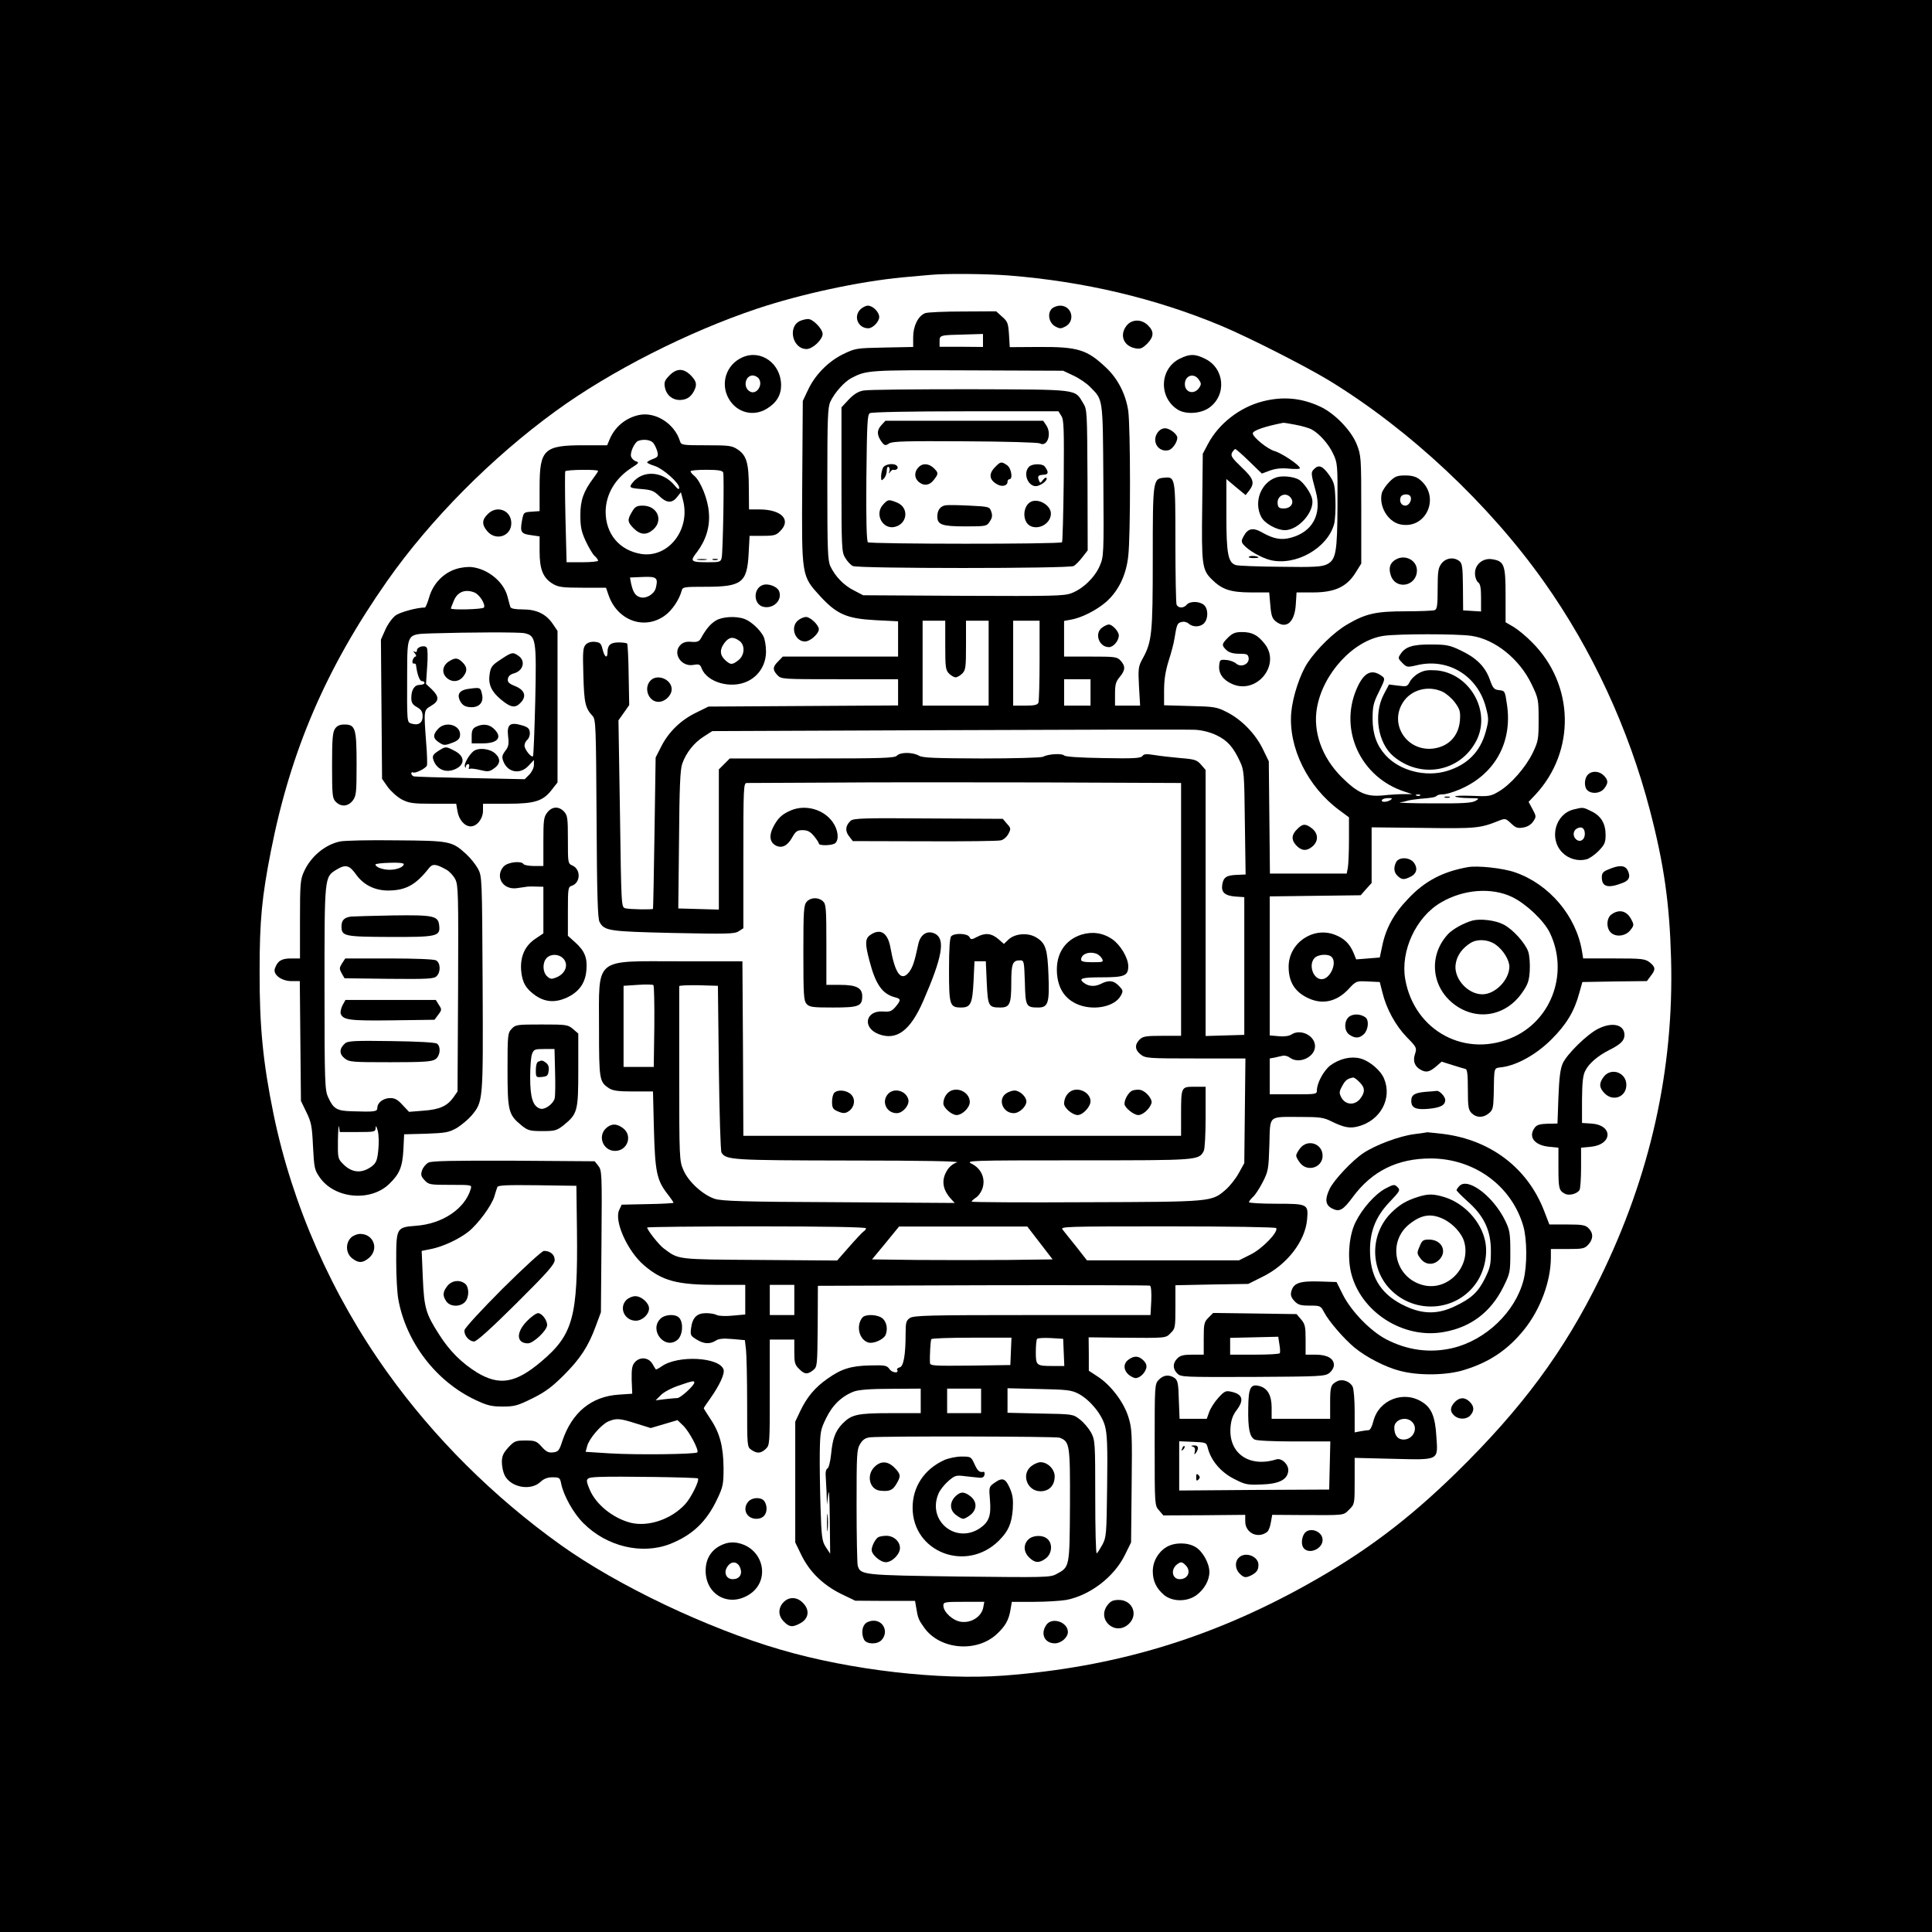 <?xml version="1.0" standalone="no"?>
<!DOCTYPE svg PUBLIC "-//W3C//DTD SVG 20010904//EN"
 "http://www.w3.org/TR/2001/REC-SVG-20010904/DTD/svg10.dtd">
<svg version="1.0" xmlns="http://www.w3.org/2000/svg"
 width="1024pt" height="1024pt" viewBox="0 0 1024 1024"
 preserveAspectRatio="xMidYMid meet">

<g transform="translate(0,1024) scale(0.1,-0.1)"
fill="#000000" stroke="none">
<path d="M0 5120 l0 -5120 5120 0 5120 0 0 5120 0 5120 -5120 0 -5120 0 0
-5120z m5346 3660 c401 -32 777 -121 1125 -266 146 -61 445 -213 574 -291 427
-261 847 -655 1138 -1066 256 -361 449 -779 562 -1212 75 -288 104 -494 112
-786 16 -587 -110 -1150 -377 -1694 -190 -388 -413 -689 -762 -1031 -255 -249
-484 -422 -791 -593 -511 -285 -1019 -438 -1607 -482 -340 -25 -812 29 -1181
137 -387 112 -866 340 -1168 556 -355 254 -670 567 -918 914 -294 410 -504
887 -603 1368 -56 274 -75 465 -74 761 0 266 12 391 60 635 105 533 293 970
617 1432 227 323 552 652 892 899 291 212 703 421 1068 543 234 78 540 144
772 166 61 5 126 12 145 13 81 8 296 6 416 -3z"/>
<path d="M4560 8600 c-38 -38 -12 -100 42 -100 24 0 58 35 58 60 0 26 -34 60
-60 60 -11 0 -29 -9 -40 -20z"/>
<path d="M5575 8604 c-25 -25 -16 -75 18 -94 24 -13 30 -13 55 0 53 30 33 110
-29 110 -15 0 -35 -7 -44 -16z"/>
<path d="M4903 8580 c-37 -15 -63 -68 -63 -127 l0 -52 -153 -3 c-149 -3 -154
-4 -218 -35 -80 -39 -150 -111 -187 -191 l-27 -57 -3 -431 c-3 -504 -5 -494
97 -606 87 -94 140 -117 291 -125 l120 -6 0 -94 0 -93 -305 0 -306 0 -24 -25
c-30 -29 -31 -45 -5 -73 21 -22 25 -22 330 -22 l310 0 0 -70 0 -69 -503 -3
-502 -3 -67 -33 c-80 -39 -145 -102 -184 -180 l-29 -57 -6 -400 c-3 -220 -7
-401 -8 -402 -2 -5 -127 -3 -147 3 -21 6 -21 9 -28 501 l-8 495 29 41 28 40
-3 160 c-1 88 -5 163 -8 166 -3 3 -23 6 -45 6 -43 0 -59 -14 -59 -52 0 -36
-16 -27 -26 15 -8 32 -13 37 -40 40 -20 2 -38 -3 -49 -14 -15 -16 -17 -35 -13
-163 4 -147 10 -174 49 -216 17 -19 18 -53 21 -545 2 -404 6 -530 16 -547 26
-47 48 -50 390 -58 288 -6 326 -5 347 9 l25 16 0 385 c0 360 1 385 18 385 9 0
202 1 427 2 226 2 740 2 1143 1 l732 -3 0 -670 0 -670 -100 0 c-87 0 -103 -3
-120 -20 -27 -27 -25 -55 6 -79 25 -20 39 -21 291 -21 l264 0 -3 -277 -3 -278
-30 -54 c-16 -29 -47 -68 -69 -87 -75 -64 -67 -64 -739 -66 -334 -2 -607 0
-607 3 0 4 11 14 25 23 13 9 29 33 34 53 14 50 -10 101 -59 125 -34 17 -13 18
563 18 640 0 640 0 667 49 6 11 10 89 10 180 l0 161 -59 0 c-71 0 -71 1 -71
-152 l0 -108 -1160 0 -1160 0 -2 463 -3 462 -335 0 c-456 0 -425 26 -425 -355
0 -274 2 -284 53 -318 21 -13 48 -17 130 -17 l103 0 5 -200 c6 -224 15 -269
70 -341 19 -24 34 -46 34 -49 0 -2 -62 -6 -137 -7 l-138 -3 -13 -28 c-28 -58
43 -217 131 -293 97 -83 175 -104 387 -104 l150 0 0 -79 0 -78 -66 -6 c-37 -4
-74 -2 -85 3 -10 6 -35 10 -57 10 -48 0 -72 -23 -79 -79 -5 -37 -3 -41 28 -60
40 -25 71 -26 102 -7 16 11 40 13 88 9 l67 -6 6 -51 c3 -28 6 -155 6 -283 0
-228 0 -232 22 -247 30 -21 50 -20 76 4 22 20 22 26 22 300 l0 280 65 0 65 0
0 -65 c0 -57 3 -69 25 -90 29 -30 45 -31 75 -7 22 18 22 24 24 233 l1 214 875
3 c481 1 880 0 885 -2 6 -2 9 -35 7 -80 l-4 -76 -627 0 c-551 0 -629 -2 -649
-16 -19 -13 -22 -24 -22 -82 0 -114 -11 -174 -31 -179 -11 -3 -17 -9 -14 -13
12 -20 -26 -17 -40 3 -14 20 -23 22 -103 20 -101 -2 -153 -18 -227 -71 -65
-45 -109 -98 -144 -172 l-26 -55 0 -320 0 -320 33 -68 c44 -89 113 -156 208
-204 l77 -37 158 -1 159 0 6 -35 c9 -57 13 -66 44 -109 83 -114 274 -131 381
-34 47 43 66 76 75 132 l7 41 117 0 c64 0 142 5 171 10 126 24 254 122 311
238 l33 67 3 299 c3 276 2 304 -17 365 -24 78 -92 169 -163 215 l-47 31 0 88
-1 89 168 -2 c247 -2 240 -3 267 25 24 23 25 30 25 139 l0 114 193 4 193 3 76
38 c129 63 226 188 236 304 7 81 4 83 -164 83 -79 0 -144 4 -144 8 0 5 9 17
21 28 12 10 35 46 52 79 29 57 31 68 35 197 5 161 -10 148 165 148 104 0 123
-3 165 -24 65 -32 97 -38 141 -26 118 31 181 148 137 253 -18 44 -77 94 -126
107 -50 13 -110 -1 -159 -37 -35 -27 -70 -92 -71 -130 0 -23 -2 -23 -125 -23
l-125 0 0 95 0 95 28 5 c15 4 35 8 44 10 9 1 25 -3 35 -11 48 -36 133 3 133
61 0 56 -77 94 -125 62 -12 -8 -38 -12 -67 -9 l-48 4 0 369 0 368 241 3 241 3
29 33 29 32 0 148 0 147 274 -3 c283 -4 301 -2 403 39 31 12 34 11 62 -15 25
-24 35 -27 65 -22 23 4 42 16 53 33 16 24 16 27 -4 64 l-21 39 35 37 c216 231
208 585 -17 809 -30 31 -74 67 -97 81 l-43 25 0 143 c0 162 -7 181 -71 191
-49 8 -93 -28 -91 -77 0 -18 8 -39 16 -45 12 -8 16 -29 16 -83 l0 -72 -47 3
-48 3 -1 124 c-1 108 -4 126 -20 138 -30 22 -70 16 -93 -13 -18 -23 -21 -41
-21 -134 0 -89 -3 -109 -16 -114 -9 -3 -77 -6 -153 -6 -159 0 -212 -12 -311
-70 -70 -41 -158 -127 -208 -201 -41 -61 -80 -179 -88 -265 -16 -186 87 -395
256 -519 l50 -37 0 -118 c0 -64 -3 -132 -6 -149 l-6 -31 -204 0 -203 0 -3 298
-3 297 -32 66 c-40 81 -113 156 -191 195 -53 27 -66 29 -194 32 l-138 4 0 78
c0 56 7 102 24 157 14 43 28 96 31 118 12 75 15 83 37 88 13 4 29 0 38 -8 23
-21 64 -19 83 3 22 25 21 75 -1 95 -23 21 -75 22 -92 2 -16 -20 -46 -19 -54 1
-3 9 -6 156 -6 328 0 347 0 350 -60 344 -59 -5 -60 -11 -60 -427 0 -403 -4
-443 -56 -536 -20 -37 -22 -50 -17 -143 l6 -102 -67 0 -66 0 0 61 c0 51 4 66
25 91 30 36 31 57 5 86 -19 21 -30 22 -160 22 l-140 0 0 95 0 94 38 7 c56 10
134 50 184 93 66 58 107 142 118 243 13 109 12 684 0 771 -13 87 -55 170 -117
228 -101 96 -149 111 -354 110 l-157 -1 -4 67 c-4 59 -7 69 -36 94 l-32 29
-178 -1 c-97 0 -187 -4 -199 -9z m307 -145 l0 -34 -115 1 -115 0 0 28 c0 34 1
34 133 37 l97 3 0 -35z m480 -186 c30 -14 70 -41 88 -60 69 -70 67 -52 70
-496 3 -393 2 -403 -19 -452 -26 -61 -89 -122 -150 -145 -40 -15 -96 -16 -574
-14 l-530 3 -48 25 c-55 27 -101 76 -126 129 -14 31 -16 88 -16 436 0 348 2
405 16 436 22 47 74 106 113 126 79 41 92 42 616 40 l505 -2 55 -26z m-680
-1429 c0 -117 2 -132 20 -150 11 -11 27 -20 35 -20 8 0 24 9 35 20 18 18 20
33 20 150 l0 130 60 0 60 0 0 -225 0 -225 -175 0 -175 0 0 225 0 225 60 0 60
0 0 -130z m500 -79 c0 -115 -3 -216 -6 -225 -5 -12 -21 -16 -70 -16 l-64 0 0
225 0 225 70 0 70 0 0 -209z m2288 129 c126 -18 256 -123 320 -257 36 -75 37
-82 37 -188 0 -103 -2 -114 -31 -175 -38 -78 -117 -168 -180 -205 -44 -26 -52
-27 -145 -23 -54 2 -93 0 -86 -4 7 -4 39 -8 72 -8 57 -1 59 -1 35 -15 -20 -11
-69 -14 -225 -13 -110 0 -189 3 -175 5 14 2 32 6 40 9 8 3 38 7 65 10 63 5 83
8 91 17 4 4 19 7 33 7 14 0 52 11 83 24 189 78 286 250 255 453 -10 70 -11 72
-41 75 -27 3 -33 9 -50 57 -25 69 -72 115 -155 154 -58 28 -77 31 -156 31 -97
1 -137 -12 -162 -51 -14 -20 -13 -24 10 -47 23 -23 26 -24 80 -11 165 38 320
-58 363 -226 15 -58 15 -67 -1 -126 -29 -107 -97 -176 -205 -209 -114 -35
-252 1 -327 84 -46 51 -68 112 -68 192 0 65 4 85 34 144 33 67 33 70 15 83
-55 40 -96 19 -134 -69 -94 -219 23 -469 255 -544 l40 -13 -45 0 c-25 0 -75
-3 -112 -7 -86 -8 -133 13 -219 99 -103 104 -151 239 -129 365 32 183 194 359
354 382 74 11 390 11 464 0z m-2018 -300 l0 -70 -70 0 -70 0 0 70 0 70 70 0
70 0 0 -70z m668 -227 c57 -27 89 -63 124 -139 22 -47 23 -63 26 -324 l4 -275
-47 -2 c-55 -2 -71 -13 -77 -53 -6 -40 15 -58 72 -62 l45 -3 0 -365 0 -365
-103 -3 -102 -3 0 408 c0 224 0 542 0 705 l0 297 -24 28 c-22 25 -33 29 -108
35 -45 4 -108 11 -138 16 -44 7 -57 6 -65 -5 -9 -12 -46 -14 -207 -11 -127 2
-201 7 -208 14 -12 12 -84 8 -112 -7 -9 -5 -155 -9 -325 -9 -248 1 -313 3
-333 15 -33 19 -98 19 -116 0 -13 -13 -77 -15 -450 -15 l-436 0 -29 -29 -29
-29 0 -372 0 -371 -107 3 -108 3 4 364 c2 277 6 373 17 403 20 58 63 112 114
144 l45 29 1250 5 c687 3 1277 4 1310 2 37 -2 80 -13 113 -29z m1079 -319 c-3
-3 -12 -4 -19 -1 -8 3 -5 6 6 6 11 1 17 -2 13 -5z m-157 -24 c-20 -13 -53 -13
-45 0 3 6 18 10 33 10 21 0 24 -2 12 -10z m-3902 -1201 l-3 -214 -80 0 -80 0
0 215 0 215 75 5 c41 3 78 2 83 -1 4 -3 6 -102 5 -220z m342 -219 c3 -239 9
-441 14 -449 25 -39 52 -41 678 -42 398 0 592 -4 570 -10 -20 -6 -40 -22 -52
-42 -32 -51 -25 -102 21 -152 l19 -21 -613 4 c-513 2 -620 6 -659 18 -63 21
-140 91 -166 153 -21 47 -22 63 -22 507 0 253 0 463 0 467 0 4 46 6 103 5
l102 -3 5 -435z m3395 -75 c31 -30 31 -54 4 -89 -29 -36 -77 -33 -99 6 -13 25
-13 31 4 62 16 31 29 40 59 45 4 0 19 -10 32 -24z m-2615 -775 c0 -5 -6 -13
-13 -17 -6 -4 -41 -41 -76 -81 l-64 -73 -411 3 c-446 3 -427 1 -508 61 -25 18
-88 98 -88 111 0 3 261 6 580 6 360 0 580 -4 580 -10z m922 -78 l67 -87 -239
-3 c-132 -1 -348 -1 -479 0 l-239 3 72 87 71 87 340 0 340 0 67 -87z m1252 79
c13 -20 -73 -109 -135 -140 l-62 -31 -403 0 -403 0 -57 73 c-32 39 -64 80 -72
90 -14 16 13 17 556 17 331 0 573 -4 576 -9z m-2554 -381 l0 -80 -65 0 -65 0
0 80 0 80 65 0 65 0 0 -80z m1148 -272 l-3 -73 -212 -3 c-198 -2 -213 -1 -214
15 -2 38 3 118 7 125 3 5 100 8 215 8 l210 0 -3 -72z m280 -6 l3 -72 -60 0
c-88 0 -91 2 -91 74 0 35 3 66 7 70 4 4 37 6 73 4 l65 -4 3 -72z m-758 -257
l0 -65 -160 0 c-176 0 -207 -7 -255 -56 -38 -40 -52 -78 -60 -161 -4 -40 -13
-74 -19 -76 -7 -3 -11 -18 -10 -33 1 -16 3 -58 5 -94 l2 -65 7 55 c4 35 7 -12
8 -130 l2 -185 -23 35 c-20 31 -23 51 -28 210 -3 96 -5 228 -4 292 2 110 4
121 34 182 34 70 84 117 148 141 26 9 87 14 196 14 l157 1 0 -65z m320 0 l0
-65 -90 0 -90 0 0 65 0 65 90 0 90 0 0 -65z m516 38 c60 -32 122 -106 140
-169 12 -43 15 -103 12 -321 -3 -255 -4 -270 -25 -310 -13 -23 -26 -44 -30
-46 -5 -3 -8 131 -8 296 0 294 -1 303 -22 344 -13 23 -39 54 -60 70 -36 28
-37 28 -210 31 l-173 4 0 65 0 65 168 -4 c149 -3 171 -6 208 -25z m-100 -233
c54 -21 56 -35 55 -357 -2 -332 -1 -328 -72 -366 -32 -18 -61 -18 -513 -13
-513 7 -526 8 -540 58 -3 13 -6 156 -6 318 0 274 1 297 19 327 15 24 28 32 53
35 79 7 984 5 1004 -2z m-405 -902 c-10 -47 -63 -81 -116 -74 -44 5 -95 52
-95 86 0 19 7 20 109 20 l108 0 -6 -32z"/>
<path d="M4576 8170 c-28 -5 -51 -20 -78 -48 l-38 -41 0 -383 c0 -362 1 -385
20 -415 10 -17 28 -37 40 -43 27 -14 1143 -14 1171 0 10 6 31 27 46 47 l28 36
-1 373 c-2 362 -2 374 -23 407 -46 76 -15 72 -601 74 -289 0 -543 -2 -564 -7z
m1049 -134 c14 -20 15 -67 13 -344 -2 -176 -6 -323 -9 -326 -11 -11 -1019 -10
-1029 0 -7 7 -10 124 -8 343 3 282 5 333 18 341 9 6 215 10 507 10 l493 0 15
-24z"/>
<path d="M4671 7986 c-25 -27 -24 -54 4 -91 14 -17 18 -18 38 -5 18 11 88 13
401 11 215 -1 387 -6 397 -11 40 -22 66 52 33 98 l-15 22 -418 0 -418 0 -22
-24z"/>
<path d="M5275 7765 c-37 -36 -32 -70 12 -93 25 -14 53 -6 53 14 0 8 5 14 10
14 20 0 10 59 -12 74 -30 21 -35 20 -63 -9z"/>
<path d="M4680 7761 c-5 -11 -10 -32 -10 -46 0 -23 2 -25 15 -11 8 8 15 26 15
41 0 14 4 24 10 20 5 -3 7 -13 4 -23 -5 -13 -4 -14 4 -4 5 8 12 13 16 12 16
-4 29 7 22 18 -12 20 -64 14 -76 -7z"/>
<path d="M4867 7762 c-22 -24 -21 -55 1 -75 27 -24 58 -21 81 9 26 33 26 38
-1 64 -27 25 -60 26 -81 2z"/>
<path d="M5453 7765 c-35 -39 2 -114 48 -100 28 9 54 34 45 42 -3 4 -12 -2
-19 -12 -13 -17 -14 -17 -21 0 -8 22 -4 27 27 29 25 1 26 15 4 44 -13 16 -69
15 -84 -3z"/>
<path d="M4681 7566 c-48 -51 -2 -136 64 -118 66 18 73 102 10 128 -45 18 -48
18 -74 -10z"/>
<path d="M5470 7583 c-52 -18 -55 -114 -4 -133 47 -18 104 19 104 68 0 41 -59
79 -100 65z"/>
<path d="M5013 7562 c-29 -4 -45 -26 -45 -59 0 -44 24 -53 149 -53 110 0 113
1 129 26 13 19 15 32 8 52 -9 26 -11 27 -114 32 -58 3 -115 4 -127 2z"/>
<path d="M7520 6672 c-19 -10 -41 -31 -48 -46 -13 -25 -16 -26 -62 -20 l-48 6
-28 -53 c-55 -106 -31 -257 51 -327 145 -122 354 -84 440 82 80 156 -35 358
-212 373 -45 3 -66 0 -93 -15z m127 -99 c19 -9 49 -35 65 -57 26 -36 29 -47
26 -94 -7 -85 -62 -141 -146 -150 -136 -13 -228 128 -158 242 42 70 135 96
213 59z"/>
<path d="M7658 6013 c6 -2 18 -2 25 0 6 3 1 5 -13 5 -14 0 -19 -2 -12 -5z"/>
<path d="M4383 2170 c0 -41 2 -58 4 -37 2 20 2 54 0 75 -2 20 -4 3 -4 -38z"/>
<path d="M5004 2501 c-105 -48 -167 -141 -167 -252 0 -237 286 -346 458 -174
50 50 67 90 73 166 3 52 0 75 -16 112 -23 52 -39 58 -82 27 -28 -20 -29 -22
-23 -90 7 -83 -5 -116 -52 -149 -128 -87 -282 38 -221 182 7 18 30 47 51 66
36 31 42 33 89 27 28 -3 62 -7 76 -8 17 -2 25 3 28 15 2 10 0 17 -5 16 -22 -4
-31 4 -48 41 -18 39 -19 40 -69 40 -28 0 -70 -9 -92 -19z"/>
<path d="M4635 2465 c-45 -44 -26 -121 31 -126 47 -5 65 2 84 34 26 43 25 53
-9 88 -36 36 -73 37 -106 4z"/>
<path d="M5466 2469 c-55 -43 -22 -133 49 -133 46 0 75 31 75 79 0 38 -37 75
-75 75 -12 0 -34 -9 -49 -21z"/>
<path d="M5062 2307 c-30 -32 -28 -71 4 -96 15 -12 32 -21 39 -21 7 0 24 9 39
21 35 28 35 70 0 98 -34 27 -55 26 -82 -2z"/>
<path d="M4654 2092 c-15 -10 -34 -47 -34 -67 0 -25 46 -65 75 -65 33 0 75 42
75 75 0 35 -33 65 -72 65 -18 0 -38 -4 -44 -8z"/>
<path d="M5450 2080 c-27 -27 -25 -66 5 -95 30 -30 54 -31 89 -4 32 25 36 77
8 102 -25 23 -78 21 -102 -3z"/>
<path d="M4243 8540 c-70 -28 -44 -150 32 -150 32 0 85 50 85 80 0 27 -52 80
-77 79 -10 0 -28 -4 -40 -9z"/>
<path d="M5971 8514 c-39 -50 -16 -108 46 -120 27 -5 37 -1 63 24 36 37 38 65
5 97 -34 35 -86 34 -114 -1z"/>
<path d="M3935 8346 c-86 -38 -119 -139 -72 -220 42 -73 129 -96 200 -53 52
31 77 72 77 125 0 115 -107 192 -205 148z m85 -110 c28 -35 -11 -93 -47 -70
-36 22 -23 84 17 84 10 0 23 -7 30 -14z"/>
<path d="M6253 8339 c-107 -53 -113 -205 -11 -270 43 -27 122 -22 167 10 94
67 82 210 -23 260 -53 26 -80 26 -133 0z m101 -111 c13 -19 14 -25 2 -43 -26
-39 -76 -26 -76 19 0 46 48 62 74 24z"/>
<path d="M3548 8250 c-25 -26 -29 -36 -24 -63 8 -41 39 -67 80 -67 35 1 57 15
74 47 18 34 14 52 -17 84 -39 38 -74 38 -113 -1z"/>
<path d="M6690 8112 c-121 -32 -231 -118 -288 -226 l-27 -51 -3 -280 c-4 -308
-1 -335 51 -386 53 -53 99 -69 208 -69 l96 0 6 -67 c4 -53 10 -71 27 -85 56
-46 102 -8 108 88 l4 64 88 0 c114 0 179 30 225 105 l30 48 0 286 c0 279 -1
287 -24 346 -30 75 -118 165 -194 200 -101 47 -199 55 -307 27z m175 -123 c33
-6 71 -17 85 -24 42 -22 92 -78 116 -130 23 -48 24 -60 23 -270 -1 -252 -8
-292 -56 -316 -27 -13 -66 -16 -247 -13 -118 1 -225 5 -236 9 -41 13 -50 60
-50 265 l0 191 51 -43 51 -42 19 24 c31 41 24 63 -41 124 -51 49 -58 60 -50
77 6 10 14 19 17 19 4 0 37 -29 74 -65 l67 -65 43 16 c31 11 62 14 102 10 31
-3 57 -2 57 2 0 16 -96 80 -134 91 -37 10 -116 74 -116 94 0 15 64 37 161 56
3 1 32 -4 64 -10z"/>
<path d="M6965 7754 c-18 -18 -17 -23 9 -119 33 -121 -17 -214 -132 -245 -52
-14 -92 -6 -151 27 -50 29 -77 23 -100 -20 -12 -22 -12 -29 -1 -43 27 -32 96
-71 145 -83 134 -31 301 64 336 191 6 23 9 81 7 129 -3 78 -6 92 -33 131 -35
49 -55 57 -80 32z"/>
<path d="M6766 7710 c-82 -26 -123 -130 -81 -210 17 -34 82 -70 125 -70 72 0
158 98 145 164 -6 33 -47 91 -73 105 -28 15 -85 21 -116 11z m78 -112 c16 -26
-4 -53 -40 -53 -23 0 -30 5 -32 23 -7 47 47 69 72 30z"/>
<path d="M6621 7290 c-7 -4 1 -7 18 -8 17 0 31 1 31 3 0 7 -39 12 -49 5z"/>
<path d="M3385 8040 c-71 -16 -127 -64 -154 -129 l-13 -31 -125 0 c-210 0
-233 -22 -233 -222 l0 -127 -42 -3 c-43 -3 -43 -3 -52 -51 -10 -58 -4 -67 53
-74 l41 -6 0 -81 c0 -95 19 -140 71 -171 29 -17 52 -20 157 -20 l124 0 13 -38
c46 -135 188 -188 297 -111 39 27 78 85 91 133 5 20 11 21 126 21 193 0 221
21 229 177 l5 93 69 0 c60 0 72 3 93 25 61 60 7 115 -111 115 l-54 0 -1 113
c0 132 -12 173 -58 204 -31 21 -45 23 -167 23 -129 0 -133 1 -140 22 -29 94
-132 158 -219 138z m77 -147 c8 -10 18 -31 22 -46 6 -25 3 -30 -24 -40 -16 -6
-30 -14 -30 -18 0 -3 18 -12 41 -19 45 -15 129 -90 129 -115 0 -12 -8 -8 -25
13 -63 75 -167 82 -222 14 -21 -26 -16 -29 47 -34 51 -4 65 -9 93 -36 40 -39
69 -41 96 -6 l20 25 10 -38 c44 -157 -75 -312 -221 -289 -115 19 -188 106
-188 224 1 93 51 177 138 233 38 24 41 28 23 34 -11 3 -23 15 -26 25 -7 21 18
75 37 83 28 11 66 6 80 -10z m-292 -149 c0 -3 -11 -20 -24 -37 -53 -71 -70
-118 -70 -197 0 -61 5 -87 28 -137 16 -34 37 -70 47 -79 11 -9 19 -21 19 -26
0 -4 -38 -8 -83 -8 l-84 0 -6 237 c-3 131 -3 241 -1 245 6 9 174 11 174 2z
m663 -8 c6 -16 -1 -421 -8 -453 -5 -21 -11 -23 -69 -23 -97 0 -101 4 -61 55
47 63 69 134 62 210 -5 69 -43 163 -76 192 -12 9 -21 21 -21 25 0 5 38 8 84 8
61 0 85 -4 89 -14z m-357 -612 c-8 -32 -49 -58 -81 -50 -27 7 -39 25 -50 73
l-6 32 68 3 c74 3 82 -4 69 -58z"/>
<path d="M3350 7528 c-26 -44 -25 -54 9 -89 36 -35 69 -37 105 -4 53 49 19
125 -57 125 -31 0 -41 -5 -57 -32z"/>
<path d="M3698 7273 c12 -2 32 -2 45 0 12 2 2 4 -23 4 -25 0 -35 -2 -22 -4z"/>
<path d="M3778 7273 c6 -2 18 -2 25 0 6 3 1 5 -13 5 -14 0 -19 -2 -12 -5z"/>
<path d="M6134 7945 c-31 -47 7 -104 60 -91 20 5 46 42 46 66 0 19 -40 50 -65
50 -15 0 -31 -9 -41 -25z"/>
<path d="M7365 7687 c-19 -19 -37 -46 -41 -60 -17 -69 31 -151 96 -166 140
-31 218 148 104 238 -19 15 -41 21 -76 21 -43 0 -55 -5 -83 -33z m110 -77 c11
-18 -6 -50 -26 -50 -22 0 -34 22 -25 45 6 17 42 20 51 5z"/>
<path d="M2585 7515 c-31 -30 -32 -56 -2 -91 46 -53 127 -26 127 43 0 68 -76
98 -125 48z"/>
<path d="M7399 7275 c-32 -17 -41 -46 -27 -86 27 -78 138 -56 138 28 0 53 -62
86 -111 58z"/>
<path d="M2417 7224 c-67 -21 -122 -78 -142 -149 -9 -30 -19 -55 -23 -55 -42
0 -129 -24 -154 -41 -17 -12 -42 -46 -55 -75 l-24 -54 3 -369 3 -369 30 -43
c17 -23 50 -53 74 -66 39 -20 58 -23 167 -23 l122 0 7 -41 c8 -45 38 -79 70
-79 33 0 65 41 65 83 l0 37 128 0 c148 0 191 14 238 76 l29 37 0 402 0 401
-25 37 c-36 53 -86 77 -159 77 -40 0 -63 4 -66 13 -2 6 -9 31 -15 55 -20 77
-101 145 -187 156 -21 3 -59 -1 -86 -10z m97 -124 c27 -10 61 -64 51 -80 -6
-10 -175 -14 -175 -5 0 3 7 21 15 40 19 48 60 64 109 45z m265 -216 c62 -13
65 -32 58 -358 -4 -159 -9 -291 -12 -294 -9 -9 -45 36 -45 56 0 11 7 25 16 32
8 8 14 25 12 39 -2 20 -11 28 -43 37 -62 18 -79 4 -72 -58 5 -41 3 -55 -15
-78 -18 -25 -19 -33 -9 -58 24 -57 88 -68 132 -21 l29 31 0 -26 c0 -15 -11
-38 -25 -52 l-24 -24 -288 6 c-158 3 -294 7 -300 9 -7 3 -13 9 -13 15 0 6 4 9
9 6 11 -7 68 21 74 37 2 6 1 59 -4 117 -13 178 -14 175 26 199 43 25 44 48 4
87 l-31 29 6 90 c4 50 3 95 -2 102 -10 16 -52 5 -52 -14 0 -9 -5 -11 -12 -7
-9 5 -9 2 1 -9 7 -9 9 -17 3 -17 -5 0 -12 -9 -15 -20 -3 -11 0 -18 6 -17 6 1
12 -2 12 -8 6 -49 19 -85 31 -85 8 0 14 -4 14 -10 0 -5 -11 -10 -25 -10 -28 0
-45 -25 -45 -70 0 -24 7 -35 30 -48 23 -13 30 -24 30 -49 0 -35 -23 -50 -60
-38 -23 7 -23 4 -22 264 1 217 -3 209 131 214 196 6 460 7 490 1z"/>
<path d="M2653 6744 c-46 -30 -52 -39 -58 -78 -8 -52 9 -90 57 -131 53 -45 78
-50 106 -21 35 35 24 69 -29 90 -32 13 -40 21 -37 38 2 14 13 24 32 29 50 14
63 66 24 93 -30 21 -35 20 -95 -20z"/>
<path d="M2385 6738 c-40 -22 -47 -64 -17 -91 29 -26 68 -21 90 11 22 29 17
53 -16 80 -19 15 -31 15 -57 0z"/>
<path d="M2491 6590 c-56 -6 -72 -29 -51 -68 12 -20 25 -28 51 -30 47 -4 74
24 64 67 -8 37 -9 38 -64 31z"/>
<path d="M2322 6377 c-29 -31 -28 -51 5 -72 24 -16 30 -17 67 -3 29 10 42 21
44 37 9 56 -74 83 -116 38z"/>
<path d="M2523 6388 c-18 -9 -23 -20 -23 -50 l0 -38 58 0 c82 0 107 33 59 78
-25 24 -59 27 -94 10z"/>
<path d="M2322 6259 c-26 -17 -31 -26 -26 -43 15 -51 62 -74 111 -55 58 22 60
70 3 99 -48 25 -47 25 -88 -1z"/>
<path d="M2509 6258 c-24 -20 -51 -68 -45 -81 3 -9 5 -9 5 1 1 6 6 12 12 12 6
0 8 -7 5 -16 -3 -8 -2 -12 4 -9 5 3 29 0 54 -6 39 -10 50 -9 70 5 38 25 42 53
11 82 -29 27 -90 33 -116 12z"/>
<path d="M4042 7139 c-51 -19 -49 -102 3 -115 53 -13 102 34 85 81 -9 26 -58
45 -88 34z"/>
<path d="M3794 6951 c-29 -18 -52 -45 -80 -96 -9 -15 -19 -19 -48 -17 -25 3
-44 -2 -57 -14 -48 -43 0 -121 67 -108 29 5 35 3 43 -19 29 -74 156 -110 243
-68 61 29 98 89 98 158 0 30 -6 66 -14 81 -19 36 -65 78 -99 91 -45 17 -118
13 -153 -8z m124 -107 c32 -22 30 -76 -4 -103 -33 -26 -42 -26 -71 1 -29 27
-29 57 -2 92 23 30 45 33 77 10z"/>
<path d="M4230 6952 c-43 -35 -17 -112 37 -112 27 0 73 41 73 65 0 22 -45 65
-68 65 -11 0 -30 -8 -42 -18z"/>
<path d="M5842 6914 c-43 -30 -18 -104 36 -104 23 0 52 34 52 62 0 21 -34 58
-53 58 -7 0 -23 -7 -35 -16z"/>
<path d="M6509 6861 c-35 -35 -35 -42 -8 -67 14 -13 36 -19 68 -19 40 0 46 -3
49 -22 5 -33 -40 -53 -66 -30 -10 9 -34 18 -53 19 -32 3 -34 1 -37 -29 -4 -42
19 -76 68 -98 131 -59 262 103 172 214 -37 46 -66 61 -120 61 -35 0 -49 -6
-73 -29z"/>
<path d="M3447 6632 c-37 -40 -9 -112 43 -112 35 0 70 34 70 67 0 53 -78 84
-113 45z"/>
<path d="M1776 6378 c-13 -18 -16 -55 -16 -195 0 -160 2 -175 20 -193 28 -28
64 -25 89 6 19 25 21 40 21 193 0 191 -6 211 -65 211 -24 0 -39 -7 -49 -22z"/>
<path d="M8416 6134 c-20 -20 -21 -68 -1 -84 24 -20 67 -15 87 10 23 29 23 45
-2 70 -24 24 -63 26 -84 4z"/>
<path d="M2901 5934 c-19 -24 -21 -40 -21 -155 l0 -129 -49 0 c-28 0 -53 5
-56 10 -12 19 -83 11 -105 -12 -47 -51 -8 -123 65 -116 22 3 45 6 50 7 6 2 29
3 53 2 l42 -1 0 -124 0 -123 -40 -27 c-57 -37 -83 -94 -78 -168 5 -64 25 -99
77 -135 50 -34 101 -38 160 -13 68 30 103 77 109 147 6 66 -9 103 -59 148
l-39 35 0 129 c0 121 1 130 20 136 47 15 50 86 5 107 -25 11 -25 13 -25 138 0
113 -2 128 -20 148 -28 30 -64 28 -89 -4z m81 -771 c34 -31 18 -82 -32 -103
-27 -11 -33 -10 -50 5 -24 22 -26 72 -3 97 20 22 61 23 85 1z"/>
<path d="M4190 5944 c-46 -20 -68 -41 -92 -88 -23 -44 -18 -80 13 -97 32 -17
62 -3 87 41 19 34 27 40 56 40 26 0 41 -8 60 -31 14 -17 26 -35 26 -40 0 -13
74 -11 88 3 20 20 14 70 -14 110 -48 69 -146 96 -224 62z"/>
<path d="M8342 5950 c-99 -23 -134 -156 -61 -229 32 -33 83 -47 126 -36 15 3
44 23 65 44 33 34 38 45 38 86 0 60 -24 100 -75 125 -45 22 -44 22 -93 10z
m58 -130 c0 -31 -25 -47 -46 -29 -19 16 -17 46 3 57 25 15 43 3 43 -28z"/>
<path d="M4509 5890 c-28 -25 -31 -54 -9 -82 l20 -26 379 -1 c209 -1 391 1
406 5 14 3 32 19 40 35 14 26 13 30 -8 53 l-22 26 -394 2 c-340 3 -397 1 -412
-12z"/>
<path d="M6875 5845 c-29 -28 -32 -55 -7 -83 27 -31 55 -35 85 -11 36 28 36
70 1 98 -34 27 -50 26 -79 -4z"/>
<path d="M1802 5780 c-80 -17 -155 -80 -191 -160 -19 -41 -21 -66 -21 -252 l0
-208 -48 0 c-50 0 -71 -13 -85 -53 -12 -32 35 -67 87 -67 l45 0 3 -317 3 -318
29 -60 c26 -53 30 -74 35 -182 6 -114 8 -124 36 -164 79 -113 269 -130 368
-34 55 53 70 90 75 181 l4 82 117 3 c105 4 120 7 163 31 25 16 60 45 77 65 62
75 62 72 59 699 -3 563 -3 569 -25 610 -12 22 -40 57 -63 78 -75 68 -86 70
-370 72 -140 2 -274 -1 -298 -6z m338 -120 c0 -15 -36 -30 -75 -30 -36 0 -75
14 -75 28 0 4 34 8 75 9 43 2 75 -1 75 -7z m225 -29 c17 -9 38 -32 48 -51 16
-32 17 -76 15 -580 l-3 -545 -23 -33 c-33 -45 -73 -63 -159 -69 l-75 -6 -34
36 c-25 28 -41 37 -65 37 -37 0 -69 -24 -69 -52 0 -20 -13 -22 -135 -18 -80 2
-98 13 -126 75 -17 37 -19 77 -19 578 0 596 -1 588 64 628 48 29 68 24 104
-27 39 -54 97 -83 167 -84 95 0 148 29 218 118 19 25 37 24 92 -7z m-469
-1391 c91 0 94 1 95 23 1 14 4 9 11 -16 6 -21 7 -66 3 -102 -5 -53 -11 -68
-32 -85 -53 -41 -107 -38 -154 10 -28 28 -29 31 -28 127 1 54 4 86 6 71 l4
-28 95 0z"/>
<path d="M1860 5382 c-36 -5 -50 -20 -50 -52 0 -52 14 -55 254 -56 251 -1 270
3 264 59 -5 53 -27 58 -248 55 -107 -2 -206 -5 -220 -6z"/>
<path d="M1813 5134 c-15 -24 -15 -29 -2 -53 l15 -26 236 -3 c205 -2 238 0
252 14 23 22 21 71 -3 84 -12 6 -110 10 -250 10 l-231 0 -17 -26z"/>
<path d="M1815 4911 c-8 -17 -12 -36 -9 -44 12 -33 46 -38 273 -35 l224 3 20
27 c19 25 19 28 3 52 l-16 26 -240 0 -239 0 -16 -29z"/>
<path d="M1829 4710 c-31 -27 -32 -56 -3 -79 25 -20 38 -21 243 -21 180 0 220
3 239 16 25 17 30 65 9 82 -8 7 -99 12 -242 14 -192 3 -232 1 -246 -12z"/>
<path d="M7400 5671 c-15 -29 -12 -56 8 -74 22 -20 33 -21 66 -5 33 15 42 43
22 73 -21 32 -80 35 -96 6z"/>
<path d="M7780 5644 c-134 -24 -229 -74 -317 -168 -76 -79 -118 -157 -137
-250 l-13 -61 -62 -5 -63 -5 -14 35 c-21 49 -50 77 -100 96 -116 44 -244 -45
-244 -170 0 -81 33 -134 105 -167 75 -35 150 -18 212 48 41 44 41 44 104 41
l62 -3 14 -55 c21 -87 70 -176 129 -237 53 -54 54 -57 44 -89 -13 -37 -2 -67
30 -84 29 -16 46 -12 80 16 l31 27 57 -18 c31 -10 63 -19 70 -21 9 -2 12 -33
12 -109 0 -92 3 -108 20 -125 25 -25 61 -26 91 -1 21 17 24 28 26 98 3 156 -2
140 47 147 81 12 183 70 261 149 77 77 119 146 145 242 l17 60 171 3 171 2 20
27 c27 34 26 47 -5 72 -25 19 -40 21 -190 21 l-163 0 -6 38 c-31 187 -173 355
-354 418 -65 23 -199 37 -251 28z m236 -159 c75 -37 167 -125 198 -188 100
-207 15 -455 -187 -551 -253 -119 -530 26 -579 304 -26 150 57 330 190 407
119 70 269 81 378 28z m-958 -317 c31 -31 -8 -118 -53 -118 -45 0 -71 76 -38
112 18 20 73 24 91 6z"/>
<path d="M7805 5361 c-45 -12 -107 -46 -131 -73 -103 -112 -88 -278 32 -370
120 -92 277 -65 364 64 28 40 35 61 38 113 2 35 -1 80 -8 101 -16 46 -82 119
-131 144 -42 22 -121 32 -164 21z m124 -129 c39 -28 71 -81 71 -116 -1 -70
-75 -146 -143 -146 -80 0 -156 88 -141 164 7 43 35 81 78 108 37 23 96 19 135
-10z"/>
<path d="M8528 5633 c-31 -12 -38 -20 -38 -43 0 -51 33 -60 112 -29 33 13 41
32 26 64 -13 29 -44 32 -100 8z"/>
<path d="M4276 5461 c-16 -18 -18 -46 -18 -271 0 -226 2 -253 17 -271 16 -17
32 -19 141 -19 136 0 154 7 154 60 0 44 -31 60 -117 60 l-73 0 0 213 c0 195
-2 215 -18 230 -25 23 -65 21 -86 -2z"/>
<path d="M8542 5394 c-28 -19 -30 -74 -3 -98 28 -25 79 -17 103 15 19 24 19
28 4 56 -23 45 -63 56 -104 27z"/>
<path d="M4612 5284 c-27 -19 -28 -46 -3 -139 32 -123 68 -174 135 -191 32 -8
32 -15 2 -51 -20 -23 -30 -27 -66 -24 -93 6 -111 -86 -23 -120 95 -36 168 18
237 177 100 230 117 324 64 354 -41 22 -80 -1 -91 -55 -20 -95 -30 -123 -50
-149 -41 -50 -73 -6 -97 129 -14 82 -54 107 -108 69z"/>
<path d="M5731 5286 c-88 -29 -135 -103 -129 -202 5 -78 38 -133 100 -163 85
-41 204 -20 238 41 14 25 13 29 -9 52 -28 30 -55 33 -99 10 -32 -15 -64 -12
-89 8 -28 22 -8 28 96 28 121 0 141 8 141 59 0 43 -41 113 -85 143 -49 34
-106 42 -164 24z m83 -102 c9 -4 21 -15 27 -25 9 -18 5 -19 -51 -19 -43 0 -60
4 -60 13 0 31 44 47 84 31z"/>
<path d="M5042 5278 c-8 -8 -12 -63 -12 -179 0 -187 4 -199 64 -199 51 0 60
20 66 139 l5 106 30 0 30 0 5 -113 c6 -125 9 -132 72 -132 50 0 58 18 58 132
0 100 7 118 46 118 22 0 22 -4 26 -115 3 -129 6 -135 71 -135 53 0 60 25 54
175 -5 135 -15 166 -64 196 -44 27 -113 22 -148 -11 l-24 -23 -31 27 c-36 30
-68 33 -112 10 -28 -15 -32 -15 -40 0 -11 19 -78 22 -96 4z"/>
<path d="M7158 4856 c-34 -17 -38 -78 -6 -100 30 -21 54 -20 78 4 22 22 27 72
8 87 -22 17 -56 21 -80 9z"/>
<path d="M2712 4787 c-21 -22 -22 -32 -22 -218 0 -219 5 -237 74 -294 34 -27
44 -30 111 -30 67 0 76 3 112 31 74 60 78 75 78 292 l0 194 -28 24 c-27 23
-35 24 -166 24 -131 0 -139 -1 -159 -23z m230 -227 c2 -66 1 -129 -2 -141 -7
-30 -53 -63 -77 -55 -38 12 -53 57 -53 164 0 56 4 112 10 126 9 24 15 26 64
26 l55 0 3 -120z"/>
<path d="M2853 4613 c-8 -2 -13 -22 -13 -44 0 -39 1 -40 33 -37 27 3 32 7 35
33 3 19 -2 33 -14 42 -19 14 -22 14 -41 6z"/>
<path d="M8470 4787 c-58 -29 -165 -134 -187 -183 -13 -28 -19 -77 -23 -179
l-5 -140 -53 -1 c-39 -1 -56 -6 -67 -20 -37 -49 -3 -94 75 -102 l50 -5 0 -106
c0 -111 3 -121 34 -138 22 -12 65 -1 78 20 4 7 8 60 8 118 l0 106 52 5 c117
12 118 116 1 123 l-48 3 0 124 c1 95 5 130 18 154 20 39 66 78 127 109 60 30
80 50 80 79 0 56 -65 71 -140 33z"/>
<path d="M8501 4534 c-27 -35 -26 -59 4 -89 45 -46 115 -19 115 45 0 65 -79
94 -119 44z"/>
<path d="M5043 4460 c-25 -10 -43 -39 -43 -69 0 -22 44 -61 70 -61 30 0 70 39
70 69 0 46 -53 78 -97 61z"/>
<path d="M5683 4460 c-25 -10 -43 -39 -43 -69 0 -23 44 -61 72 -61 27 0 68 44
68 73 0 42 -54 74 -97 57z"/>
<path d="M6002 4460 c-20 -9 -42 -45 -42 -71 0 -19 49 -59 73 -59 24 0 59 31
70 62 7 21 -28 64 -58 71 -11 3 -30 1 -43 -3z"/>
<path d="M4422 4448 c-7 -7 -12 -28 -12 -48 0 -30 5 -39 25 -48 33 -15 46 -15
67 1 28 22 33 62 9 86 -23 23 -70 28 -89 9z"/>
<path d="M4707 4442 c-37 -40 -9 -102 46 -102 33 0 70 45 61 74 -13 46 -76 62
-107 28z"/>
<path d="M5332 4444 c-45 -31 -17 -104 41 -104 30 0 67 35 67 62 0 25 -35 58
-63 58 -12 0 -33 -7 -45 -16z"/>
<path d="M7555 4453 c-57 -5 -75 -16 -75 -48 0 -37 24 -48 91 -42 64 6 89 19
89 47 0 18 -31 51 -46 48 -5 -1 -31 -3 -59 -5z"/>
<path d="M3212 4260 c-46 -43 -15 -120 48 -120 65 0 94 79 44 119 -34 27 -64
27 -92 1z"/>
<path d="M7497 4229 c-79 -10 -205 -57 -270 -100 -58 -38 -158 -144 -180 -191
-26 -55 -22 -85 13 -103 39 -20 58 -10 109 59 103 140 238 206 415 206 231 -1
428 -145 490 -359 20 -70 21 -209 1 -286 -44 -169 -200 -318 -376 -360 -120
-28 -240 -12 -353 47 -83 44 -182 146 -227 233 l-35 70 -93 3 c-104 3 -136 -9
-147 -54 -5 -18 0 -32 17 -50 19 -20 32 -24 81 -24 56 0 58 -1 76 -35 24 -47
106 -142 162 -188 62 -51 165 -104 241 -123 98 -26 247 -24 339 5 135 41 234
108 320 216 85 107 139 253 140 378 l0 47 88 0 c80 0 91 2 110 23 27 29 28 61
2 87 -17 17 -33 20 -114 20 l-94 0 -27 70 c-87 228 -283 378 -536 410 -46 5
-84 9 -84 9 0 -1 -31 -5 -68 -10z"/>
<path d="M6891 4154 c-12 -15 -21 -32 -21 -39 0 -7 9 -24 21 -39 39 -50 119
-24 119 38 0 65 -79 91 -119 40z"/>
<path d="M2271 4078 c-14 -7 -29 -26 -34 -41 -8 -24 -5 -33 14 -53 21 -23 29
-24 136 -24 114 0 114 0 108 -22 -31 -105 -150 -185 -291 -195 -103 -8 -104
-10 -104 -188 0 -78 5 -168 11 -201 41 -228 200 -436 409 -534 63 -30 86 -35
145 -35 62 0 79 5 156 43 67 33 105 61 165 121 89 88 133 156 172 263 l27 73
3 376 c3 361 2 376 -17 400 l-19 24 -429 3 c-327 1 -434 -1 -452 -10z m787
-363 c5 -457 -20 -549 -191 -693 -134 -113 -220 -128 -338 -57 -81 50 -146
114 -201 201 -72 112 -80 142 -87 301 l-6 143 50 10 c64 13 147 52 198 92 51
41 122 137 137 186 6 20 13 43 16 50 3 10 50 12 211 10 l208 -3 3 -240z"/>
<path d="M2665 3411 c-113 -113 -201 -209 -203 -221 -4 -27 24 -60 51 -60 14
0 93 72 224 202 166 165 203 207 203 230 0 28 -23 48 -57 48 -10 0 -106 -88
-218 -199z"/>
<path d="M2371 3424 c-25 -32 -26 -52 -5 -82 20 -29 74 -30 99 -2 23 25 22 80
-1 97 -30 22 -70 16 -93 -13z"/>
<path d="M2792 3237 c-58 -60 -55 -117 6 -117 29 0 102 69 102 97 0 26 -28 63
-48 63 -10 0 -37 -19 -60 -43z"/>
<path d="M7736 3955 c-9 -9 -16 -20 -16 -23 0 -4 27 -31 59 -60 86 -76 123
-153 123 -261 0 -72 -3 -89 -31 -146 -37 -74 -72 -107 -161 -149 -90 -43 -169
-42 -261 1 -121 56 -181 143 -187 271 -6 114 25 199 102 280 56 59 59 64 43
80 -16 16 -20 15 -63 -7 -56 -30 -123 -105 -160 -180 -33 -67 -43 -180 -24
-263 49 -210 276 -357 492 -318 144 25 250 106 316 239 36 73 37 78 37 185 0
100 -3 116 -27 166 -63 129 -196 230 -242 185z"/>
<path d="M7515 3896 c-60 -19 -96 -40 -139 -82 -113 -110 -117 -294 -8 -407
130 -135 352 -119 457 34 44 64 62 152 46 224 -23 104 -112 198 -215 230 -59
18 -87 18 -141 1z m131 -115 c53 -24 102 -77 115 -124 36 -133 -89 -263 -220
-228 -151 40 -191 232 -67 326 61 47 110 54 172 26z"/>
<path d="M7524 3633 c-15 -34 -14 -38 4 -62 25 -35 67 -39 98 -10 47 44 17
109 -52 109 -31 0 -37 -4 -50 -37z"/>
<path d="M1860 3680 c-30 -30 -27 -83 6 -109 34 -27 57 -26 90 2 54 47 24 127
-47 127 -16 0 -38 -9 -49 -20z"/>
<path d="M3320 3350 c-41 -41 -10 -110 50 -110 34 0 70 33 70 65 0 29 -40 65
-73 65 -15 0 -36 -9 -47 -20z"/>
<path d="M6405 3256 c-23 -23 -25 -33 -25 -111 l0 -85 -60 0 c-47 0 -64 -4
-80 -20 -25 -25 -25 -55 0 -80 19 -19 33 -19 401 -18 357 2 382 3 405 21 13
10 24 29 24 42 0 35 -36 55 -97 55 l-53 0 0 79 c0 70 -3 83 -24 108 l-24 28
-221 3 -221 3 -25 -25z m378 -188 c-2 -5 -62 -8 -134 -8 l-129 0 0 45 0 44
128 3 127 3 6 -40 c4 -22 5 -43 2 -47z"/>
<path d="M3500 3250 c-61 -61 24 -166 90 -112 28 23 34 88 11 116 -19 23 -76
21 -101 -4z"/>
<path d="M4571 3257 c-36 -44 -17 -120 33 -133 28 -7 81 18 90 41 12 31 6 65
-14 85 -23 23 -91 27 -109 7z"/>
<path d="M5982 3034 c-39 -27 -23 -78 30 -97 20 -7 54 19 63 50 4 15 0 28 -14
42 -25 25 -49 27 -79 5z"/>
<path d="M3365 3020 c-15 -17 -18 -35 -17 -94 l3 -73 -73 -5 c-144 -10 -246
-94 -297 -244 -17 -53 -22 -59 -50 -62 -24 -3 -37 4 -60 30 -27 30 -35 33 -86
33 -53 0 -59 -3 -91 -37 -27 -30 -34 -46 -34 -78 0 -23 7 -54 15 -70 33 -64
137 -83 189 -35 19 18 38 25 65 25 36 0 39 -3 45 -32 12 -63 65 -159 119 -212
123 -123 308 -167 457 -110 119 47 195 118 252 240 30 63 33 77 33 164 -1 113
-20 186 -70 260 -19 29 -35 54 -35 56 0 2 15 25 34 51 50 71 78 131 71 154
-21 66 -243 78 -328 17 -16 -11 -30 -18 -31 -16 -1 1 -10 15 -19 31 -21 33
-65 37 -92 7z m315 -108 c0 -15 -73 -82 -90 -82 -9 0 -39 -3 -66 -6 l-49 -6
27 27 c15 16 56 38 95 51 75 26 83 27 83 16z m-308 -217 l77 -24 71 21 71 21
30 -29 c33 -32 85 -131 75 -142 -11 -10 -322 -14 -467 -5 l-125 8 8 30 c10 40
74 114 112 131 43 18 60 17 148 -11z m327 -291 c10 -9 -35 -101 -67 -136 -73
-80 -195 -122 -289 -99 -94 24 -185 97 -218 177 -25 60 -22 63 53 66 88 4 516
-2 521 -8z"/>
<path d="M6142 2927 c-22 -23 -22 -28 -22 -345 0 -320 0 -321 23 -347 l23 -27
217 1 217 2 0 -35 c0 -62 69 -94 118 -54 6 6 15 28 18 50 l7 39 151 -1 c240
-1 224 -3 257 29 29 29 29 30 29 152 l0 122 202 -5 c249 -6 240 -11 231 119
-6 102 -25 149 -72 180 -99 66 -233 15 -262 -100 -6 -26 -17 -47 -24 -47 -7 0
-27 -3 -44 -6 l-31 -6 0 111 c0 62 -5 121 -11 132 -15 28 -55 42 -82 28 -34
-18 -37 -28 -37 -116 l0 -83 -155 0 -155 0 0 59 c0 66 -22 104 -66 115 -46 12
-57 -10 -58 -116 -2 -108 7 -154 34 -168 11 -6 100 -10 210 -10 l191 0 -3
-127 -3 -128 -397 -2 -398 -3 0 131 0 130 72 -3 c71 -3 72 -3 80 -34 17 -66
69 -127 138 -162 60 -31 71 -33 147 -30 92 3 136 25 141 71 4 33 -34 71 -63
62 -144 -45 -254 32 -243 170 3 38 12 64 31 89 43 56 34 87 -29 100 -27 6 -35
2 -66 -32 -20 -22 -42 -56 -49 -76 l-13 -36 -72 0 -72 0 -4 101 c-2 86 -6 103
-22 115 -29 20 -59 17 -84 -9z m1342 -223 c35 -34 6 -94 -45 -94 -31 0 -49 23
-49 64 0 42 62 62 94 30z"/>
<path d="M7710 2808 c-25 -27 -26 -50 -2 -71 24 -22 65 -21 85 1 22 25 21 48
-3 72 -26 26 -54 25 -80 -2z"/>
<path d="M6266 2563 c-6 -14 -5 -15 5 -6 7 7 10 15 7 18 -3 3 -9 -2 -12 -12z"/>
<path d="M6321 2573 c11 -3 15 -11 12 -26 -4 -18 -3 -19 6 -7 17 24 13 40 -11
39 -16 -1 -18 -3 -7 -6z"/>
<path d="M6340 2410 c0 -19 3 -21 12 -12 9 9 9 15 0 24 -9 9 -12 7 -12 -12z"/>
<path d="M3967 2282 c-35 -39 -10 -92 42 -92 34 0 54 21 54 55 0 14 -6 32 -13
40 -17 21 -63 19 -83 -3z"/>
<path d="M6912 2110 c-15 -25 -16 -62 0 -78 31 -31 98 0 98 46 0 48 -73 72
-98 32z"/>
<path d="M3848 2060 c-69 -21 -108 -73 -108 -145 0 -125 118 -193 225 -130
124 72 85 253 -60 278 -16 3 -42 2 -57 -3z m76 -132 c12 -33 -6 -58 -40 -58
-35 0 -50 35 -29 66 21 33 56 29 69 -8z"/>
<path d="M6182 2040 c-44 -27 -72 -76 -72 -128 0 -52 19 -91 60 -126 44 -36
121 -37 171 -1 42 31 69 79 69 123 0 46 -35 109 -73 132 -42 26 -112 26 -155
0z m102 -96 c31 -31 13 -74 -31 -74 -40 0 -50 50 -15 78 21 16 27 15 46 -4z"/>
<path d="M6566 1984 c-22 -21 -20 -60 4 -84 23 -23 33 -24 63 -9 28 15 37 28
37 55 0 46 -71 72 -104 38z"/>
<path d="M4152 1747 c-29 -31 -28 -72 3 -102 28 -29 45 -31 84 -10 48 24 55
72 16 110 -31 32 -74 33 -103 2z"/>
<path d="M5871 1734 c-62 -79 43 -170 114 -99 49 49 16 125 -55 125 -30 0 -43
-6 -59 -26z"/>
<path d="M4586 1634 c-18 -18 -21 -56 -6 -85 14 -25 71 -26 93 -1 37 41 11
102 -43 102 -16 0 -36 -7 -44 -16z"/>
<path d="M5546 1628 c-33 -47 -10 -98 45 -98 33 0 69 31 69 60 0 53 -84 81
-114 38z"/>
</g>
</svg>
